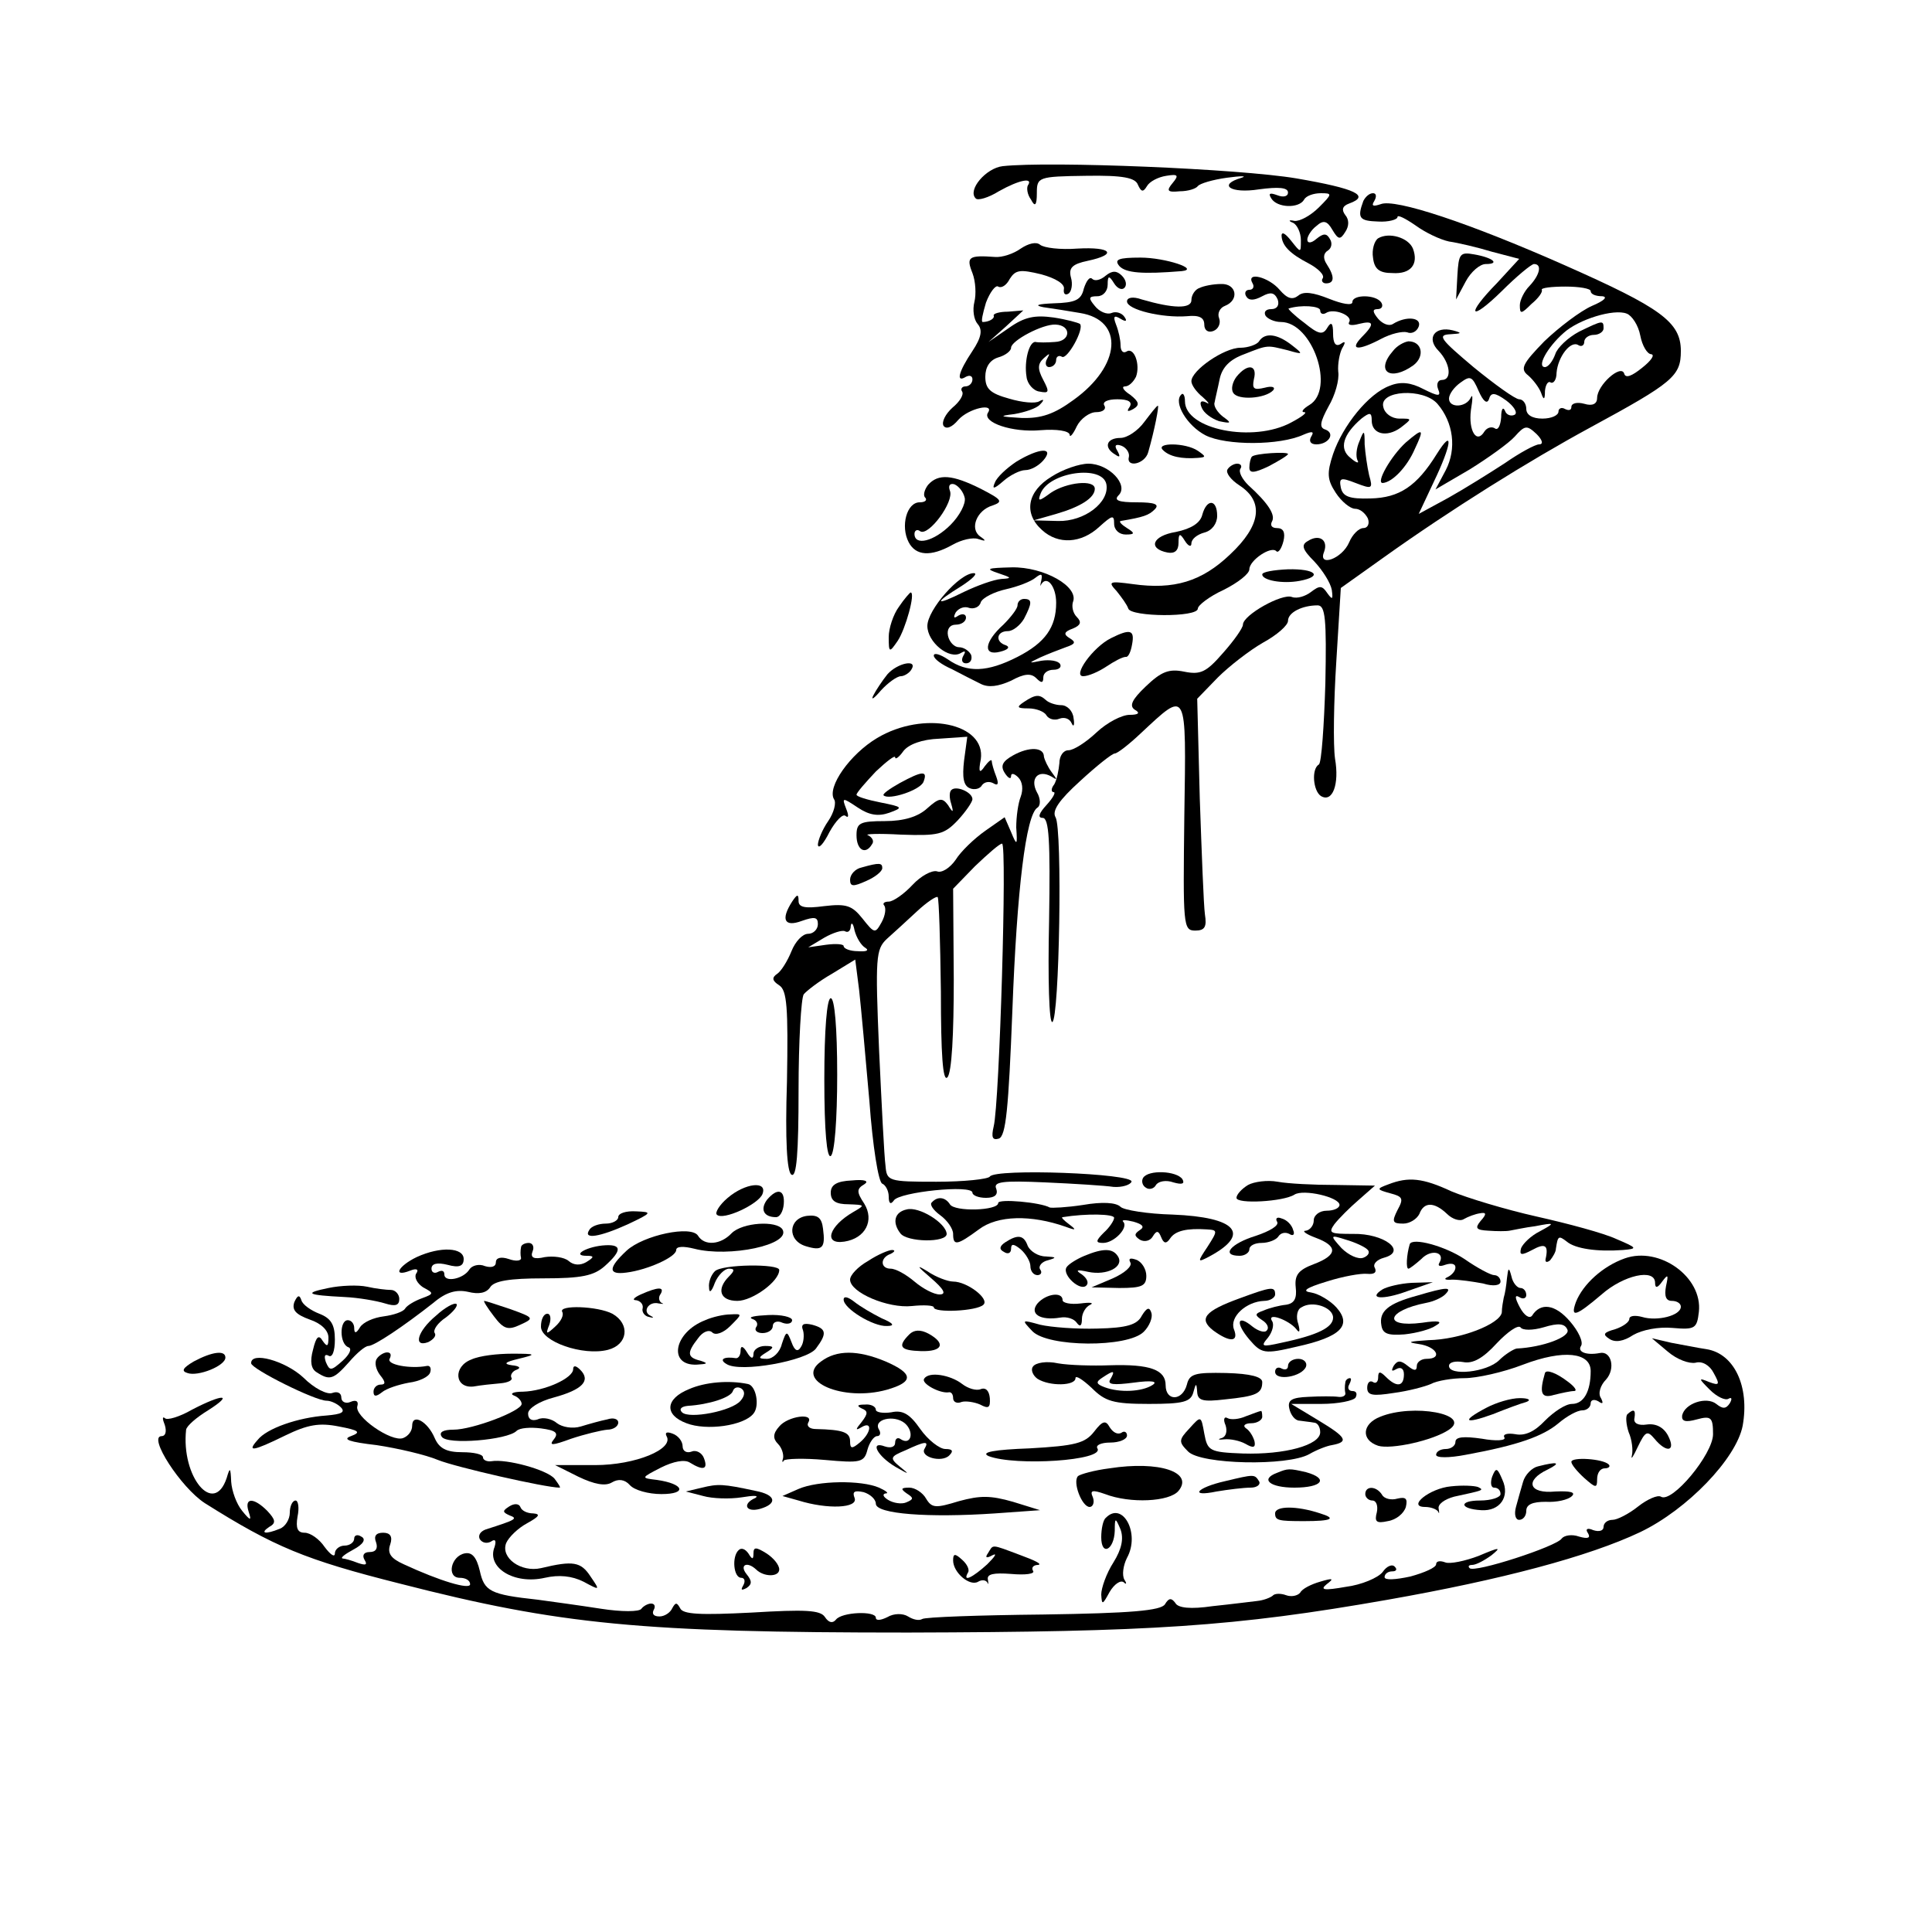 <?xml version="1.0" standalone="no"?>
<!DOCTYPE svg PUBLIC "-//W3C//DTD SVG 20010904//EN"
 "http://www.w3.org/TR/2001/REC-SVG-20010904/DTD/svg10.dtd">
<svg version="1.0" xmlns="http://www.w3.org/2000/svg"
 width="300pt" height="300pt" viewBox="0 0 300 300"
 preserveAspectRatio="xMidYMid meet">
<g transform="translate(0,300) scale(0.1,-0.1)"
fill="#000000" stroke="none">
<path d="M1557 2742 c-26 -3 -55 -37 -42 -50 3 -4 20 1 36 11 32 18 54 22 45
9 -2 -4 -1 -14 5 -22 6 -12 9 -9 9 10 0 25 2 26 76 27 58 1 77 -3 81 -14 5
-11 8 -12 14 -2 4 7 17 14 30 16 18 3 20 1 10 -11 -10 -12 -9 -15 11 -13 13 0
25 4 28 8 3 4 23 10 45 13 22 3 32 3 23 0 -38 -11 -17 -25 27 -18 30 4 45 3
45 -5 0 -6 -7 -8 -17 -4 -11 4 -14 3 -9 -5 9 -15 43 -16 51 -2 3 6 15 10 26
10 18 0 18 -1 -3 -22 -13 -13 -30 -22 -38 -21 -9 2 -10 0 -2 -3 6 -3 12 -15
12 -27 0 -20 0 -20 -15 -1 -8 10 -14 15 -15 9 0 -16 13 -29 42 -44 15 -8 25
-18 22 -23 -3 -4 0 -8 5 -8 13 0 14 10 1 30 -6 9 -5 17 2 21 6 4 7 12 3 18 -5
9 -10 9 -21 0 -8 -7 -14 -7 -14 -1 0 5 6 15 14 21 11 10 17 8 25 -6 9 -15 12
-16 20 -3 6 9 6 19 0 26 -6 8 -5 14 6 18 33 12 11 23 -82 39 -89 15 -382 27
-456 19z"/>
<path d="M2117 2688 c-10 -27 -6 -31 23 -32 16 -1 30 3 30 7 0 4 12 -2 28 -13
15 -11 38 -22 52 -25 14 -2 44 -9 67 -16 l42 -11 -34 -37 c-50 -51 -43 -62 7
-13 23 23 46 42 50 42 13 0 9 -17 -7 -34 -8 -8 -15 -22 -15 -30 0 -14 2 -14
18 2 11 9 18 19 16 22 -1 3 15 5 37 5 21 0 39 -3 39 -7 0 -5 8 -8 18 -8 9 -1
3 -7 -16 -15 -18 -8 -51 -33 -74 -55 -34 -35 -38 -43 -25 -53 8 -7 17 -19 20
-27 4 -12 6 -11 6 3 1 10 5 16 9 13 4 -2 9 4 9 15 2 25 22 51 34 43 5 -3 9 0
9 5 0 6 7 11 15 11 8 0 15 5 15 10 0 13 -1 13 -38 -5 -17 -9 -34 -25 -37 -35
-4 -11 -11 -20 -16 -20 -13 0 3 30 29 53 23 21 78 38 98 30 8 -3 18 -18 21
-34 3 -16 11 -29 17 -29 6 -1 0 -10 -14 -21 -16 -13 -26 -17 -28 -9 -5 15 -42
-18 -42 -38 0 -9 -7 -13 -20 -9 -11 3 -20 1 -20 -5 0 -5 -4 -6 -10 -3 -5 3
-10 1 -10 -4 0 -6 -11 -11 -25 -11 -16 0 -25 6 -25 15 0 8 -5 15 -11 15 -6 0
-38 23 -71 50 -51 43 -57 50 -36 51 18 1 19 2 4 6 -28 7 -42 -12 -22 -32 18
-19 21 -45 5 -45 -6 0 -9 -6 -6 -14 5 -12 1 -12 -23 0 -19 10 -35 12 -52 5
-33 -12 -73 -62 -88 -106 -10 -30 -9 -40 4 -60 9 -14 23 -25 30 -25 8 0 16 -7
20 -15 3 -8 0 -15 -7 -15 -7 0 -17 -10 -22 -22 -11 -26 -49 -39 -39 -15 7 19
-8 28 -25 17 -11 -6 -9 -13 10 -32 13 -14 25 -33 27 -44 2 -15 1 -16 -7 -5 -8
12 -12 12 -25 2 -9 -7 -22 -11 -30 -8 -15 6 -76 -28 -76 -43 0 -5 -14 -25 -31
-44 -26 -30 -35 -34 -60 -29 -24 5 -36 0 -60 -23 -21 -20 -26 -30 -17 -36 9
-5 6 -8 -8 -8 -12 0 -35 -12 -51 -27 -17 -16 -36 -28 -44 -28 -8 0 -14 -9 -14
-20 -1 -11 -4 -26 -8 -33 -5 -6 -5 -12 -1 -12 4 0 -1 -9 -11 -20 -12 -13 -14
-20 -6 -20 10 0 12 -36 10 -160 -2 -90 0 -159 5 -157 11 4 16 301 5 318 -6 10
6 27 38 56 26 24 50 43 54 43 4 0 22 14 40 31 73 68 71 72 68 -128 -2 -170 -2
-178 17 -178 15 0 18 6 15 25 -2 14 -5 95 -8 180 l-4 155 32 33 c17 17 49 42
70 54 22 12 39 27 39 34 0 13 22 24 46 24 12 0 14 -21 12 -121 -2 -66 -6 -123
-10 -126 -12 -7 -9 -41 3 -49 18 -11 29 18 22 58 -3 21 -2 89 2 151 l7 114 66
47 c105 75 227 151 321 202 129 70 141 80 141 119 0 45 -31 67 -180 133 -149
66 -264 104 -286 95 -12 -4 -15 -3 -10 5 4 7 3 12 -2 12 -6 0 -12 -6 -15 -12z
m195 -308 c3 11 9 11 27 -2 12 -9 18 -19 13 -22 -6 -3 -13 0 -15 6 -3 7 -6 3
-6 -10 -1 -13 -5 -21 -10 -17 -5 3 -12 1 -16 -5 -12 -20 -25 1 -21 33 3 18 3
26 0 20 -7 -16 -34 -17 -34 -2 0 7 8 18 18 25 15 11 18 10 28 -13 7 -16 13
-21 16 -13z m-80 -7 c25 -29 30 -70 13 -103 l-16 -30 53 31 c29 18 61 41 70
51 16 18 19 18 34 4 9 -9 11 -16 4 -16 -6 0 -30 -13 -53 -29 -23 -15 -63 -40
-88 -54 l-46 -25 23 49 c28 58 32 87 5 44 -31 -50 -58 -68 -103 -69 -33 -1
-43 3 -46 17 -3 15 0 16 23 7 26 -10 27 -9 21 12 -3 13 -6 34 -7 48 0 23 -1
23 -8 5 -5 -11 -6 -24 -3 -30 3 -5 -2 -4 -11 4 -18 14 -12 36 17 61 13 10 16
10 16 -3 0 -21 23 -27 45 -11 18 14 18 14 -2 14 -12 0 -23 8 -25 18 -7 26 62
30 84 5z"/>
<path d="M2183 2313 c-23 -21 -47 -63 -36 -63 15 1 38 25 50 53 15 32 13 33
-14 10z"/>
<path d="M2140 2630 c-6 -4 -10 -18 -8 -30 2 -18 10 -24 30 -24 29 -2 41 14
32 38 -7 17 -37 26 -54 16z"/>
<path d="M1585 2614 c-11 -8 -29 -14 -40 -13 -41 3 -45 0 -35 -25 5 -13 6 -33
3 -45 -3 -12 -1 -27 5 -34 8 -9 6 -21 -8 -42 -22 -33 -26 -50 -10 -40 6 3 10
1 10 -4 0 -6 -5 -11 -11 -11 -5 0 -8 -4 -5 -8 3 -5 -4 -16 -15 -25 -11 -10
-17 -22 -14 -28 4 -6 13 -3 23 9 16 18 57 27 46 11 -9 -15 38 -31 82 -27 25 2
44 -1 45 -7 0 -5 5 0 11 13 6 12 20 22 30 22 11 0 16 5 13 10 -4 6 5 10 20 10
17 0 24 -4 19 -12 -5 -7 -3 -8 6 -3 10 6 9 11 -5 22 -11 7 -14 13 -8 13 6 0
13 7 17 15 7 19 -3 47 -15 39 -5 -3 -9 1 -9 10 0 8 -3 22 -7 32 -5 13 -3 15 7
9 8 -5 11 -4 6 3 -4 6 -13 9 -20 6 -7 -3 -19 2 -26 11 -10 12 -10 15 4 15 9 0
16 8 16 18 0 14 2 15 10 2 5 -8 12 -11 16 -7 4 4 3 12 -4 19 -8 8 -15 8 -25 0
-8 -7 -17 -9 -21 -5 -4 4 -9 -3 -13 -15 -4 -18 -13 -22 -47 -23 -24 -1 -31 -3
-16 -6 14 -2 40 -6 57 -9 69 -11 64 -82 -10 -135 -30 -22 -50 -29 -81 -28 -34
2 -36 3 -11 6 17 3 35 9 40 15 7 7 6 9 -1 5 -6 -4 -27 -2 -47 4 -29 8 -37 15
-37 34 0 15 7 26 20 30 11 3 20 10 20 15 0 11 49 37 69 36 25 -1 24 -26 -1
-27 -12 -1 -26 -1 -30 0 -10 1 -18 -30 -14 -54 1 -11 11 -22 20 -23 15 -3 16
-1 6 18 -9 17 -9 25 1 34 9 8 10 8 5 -1 -4 -7 -2 -13 3 -13 6 0 11 5 11 11 0
5 4 8 9 5 8 -5 35 43 28 51 -3 2 -21 7 -41 10 -29 4 -45 1 -69 -16 l-32 -22
27 24 27 25 -24 -2 c-13 0 -23 -3 -22 -6 2 -5 -8 -10 -17 -10 -3 0 0 13 5 30
6 16 15 28 19 25 5 -3 13 2 18 12 9 14 16 15 49 7 22 -6 37 -15 35 -23 -1 -7
2 -10 7 -7 5 3 7 15 4 25 -4 15 2 21 26 26 47 10 37 22 -16 19 -26 -2 -52 1
-58 6 -6 5 -18 2 -30 -6z"/>
<path d="M2263 2572 l-2 -37 15 28 c8 15 22 27 31 27 23 0 11 10 -18 15 -22 4
-24 1 -26 -33z"/>
<path d="M1738 2587 c10 -11 36 -13 97 -8 29 3 -26 21 -64 21 -35 0 -41 -3
-33 -13z"/>
<path d="M1945 2560 c3 -5 1 -10 -5 -10 -6 0 -8 -5 -5 -10 4 -7 12 -7 25 0 13
7 19 6 24 -5 3 -9 -1 -15 -10 -15 -8 0 -12 -4 -9 -10 3 -5 14 -10 24 -10 49 0
85 -105 44 -129 -10 -6 -13 -11 -8 -11 6 0 -3 -7 -20 -16 -59 -32 -165 -11
-165 33 0 9 -3 14 -6 10 -12 -12 9 -48 38 -63 32 -16 115 -16 152 1 14 6 17 5
12 -3 -4 -7 -1 -12 8 -12 19 0 30 17 14 23 -10 3 -8 12 5 36 10 17 17 41 15
54 -1 12 2 28 6 36 6 10 5 12 -2 7 -8 -5 -12 1 -12 16 0 17 -3 19 -9 9 -7 -12
-14 -10 -36 8 -15 11 -26 22 -24 22 19 6 49 4 49 -3 0 -5 4 -7 9 -4 12 8 42
-4 36 -14 -3 -5 4 -6 15 -3 24 6 25 0 4 -21 -19 -20 -5 -21 31 -2 15 8 33 12
40 10 7 -3 15 1 18 9 5 14 -19 17 -40 4 -6 -4 -16 0 -23 8 -9 11 -9 15 -1 15
7 0 9 5 6 10 -8 13 -45 13 -45 1 0 -6 -16 -3 -36 5 -25 10 -40 12 -48 5 -9 -7
-17 -5 -29 9 -17 20 -53 29 -42 10z"/>
<path d="M1863 2553 c-7 -2 -13 -11 -13 -19 0 -14 -29 -13 -77 1 -14 5 -23 3
-23 -3 0 -13 55 -26 93 -23 19 2 27 -2 27 -13 0 -9 6 -13 14 -10 8 3 12 12 9
20 -3 7 1 16 9 19 23 9 18 35 -6 34 -12 0 -27 -3 -33 -6z"/>
<path d="M1955 2470 c-3 -5 -17 -10 -29 -10 -25 0 -76 -35 -76 -52 0 -6 8 -17
18 -25 9 -8 11 -12 5 -8 -8 4 -11 1 -7 -8 3 -8 15 -17 27 -21 19 -4 20 -3 6 7
-9 7 -15 17 -13 22 1 6 5 22 8 37 4 18 16 30 38 38 38 15 35 14 68 6 24 -7 24
-6 6 8 -23 18 -42 20 -51 6z"/>
<path d="M2163 2455 c-28 -32 -4 -48 32 -22 18 14 13 37 -8 37 -7 -1 -18 -7
-24 -15z"/>
<path d="M1920 2415 c-6 -8 -9 -19 -5 -25 7 -12 50 -9 62 4 4 5 -2 7 -13 4
-17 -4 -20 -2 -17 13 6 23 -10 25 -27 4z"/>
<path d="M1777 2345 c-10 -14 -27 -25 -37 -25 -22 0 -27 -15 -8 -26 7 -5 8 -3
3 6 -5 8 -3 11 6 8 8 -3 13 -11 12 -17 -5 -18 25 -12 30 7 10 35 17 72 15 72
-2 0 -11 -12 -21 -25z"/>
<path d="M1806 2301 c10 -10 29 -14 54 -12 13 1 13 2 0 11 -19 13 -67 13 -54
1z"/>
<path d="M1578 2283 c-15 -10 -30 -24 -33 -32 -5 -11 -2 -11 13 2 10 9 26 17
34 17 9 0 21 7 28 15 18 21 -6 20 -42 -2z"/>
<path d="M1944 2291 c-2 -2 -4 -10 -4 -17 0 -9 7 -9 30 2 17 9 30 17 30 19 0
4 -51 1 -56 -4z"/>
<path d="M1633 2260 c-38 -23 -44 -57 -15 -83 25 -23 61 -21 89 5 20 18 23 19
23 5 0 -10 8 -17 18 -17 14 0 15 2 2 10 -8 5 -13 10 -10 11 36 6 44 9 53 18 8
8 0 11 -28 11 -28 0 -36 3 -28 11 16 16 -15 49 -47 49 -14 0 -40 -9 -57 -20z
m85 -12 c5 -28 -34 -58 -75 -57 l-38 1 35 10 c38 11 60 25 60 39 0 15 -44 10
-68 -6 -19 -14 -21 -14 -16 -1 13 33 96 45 102 14z"/>
<path d="M1906 2271 c-3 -5 5 -16 19 -25 38 -25 33 -62 -15 -107 -44 -42 -87
-55 -151 -46 -37 5 -39 4 -25 -11 8 -10 16 -21 18 -27 4 -13 108 -14 108 0 0
5 18 19 40 29 22 11 40 25 40 32 0 14 34 37 42 28 3 -3 8 4 11 16 3 13 0 20
-10 20 -8 0 -11 4 -8 10 6 10 -5 28 -37 57 -9 9 -15 20 -12 25 3 4 1 8 -5 8
-5 0 -12 -4 -15 -9z"/>
<path d="M1441 2247 c-6 -8 -8 -17 -4 -20 3 -4 -1 -7 -9 -7 -20 0 -30 -37 -17
-62 11 -21 34 -23 68 -4 14 8 32 12 40 9 12 -4 13 -3 3 4 -17 12 -5 41 19 48
17 6 15 9 -18 26 -44 22 -66 24 -82 6z m57 -20 c2 -9 -8 -28 -22 -42 -26 -26
-56 -33 -56 -14 0 5 4 8 9 4 13 -8 53 46 46 63 -3 8 0 12 7 10 7 -3 14 -12 16
-21z"/>
<path d="M1867 2201 c-3 -13 -17 -22 -41 -27 -37 -6 -44 -26 -13 -32 11 -2 17
3 17 15 0 15 2 16 10 3 5 -8 10 -10 10 -4 0 7 9 14 20 17 12 3 20 14 20 26 0
26 -16 27 -23 2z"/>
<path d="M1550 2110 c21 -7 22 -8 5 -9 -12 -1 -37 -10 -58 -20 -46 -23 -48
-18 -4 9 17 11 26 20 19 20 -22 0 -72 -57 -72 -82 0 -25 34 -53 52 -42 7 4 8
3 4 -4 -4 -7 -2 -12 4 -12 7 0 10 6 8 13 -3 6 -11 12 -19 12 -7 0 -15 8 -17
18 -2 10 3 17 12 17 9 0 16 5 16 11 0 5 -5 7 -12 3 -7 -5 -8 -3 -4 5 5 7 14
10 21 7 7 -2 16 1 18 9 3 7 21 16 39 20 18 4 39 12 46 18 9 7 11 6 9 -4 -2 -8
-2 -11 0 -6 9 14 23 -4 23 -29 0 -38 -17 -62 -60 -84 -47 -24 -78 -25 -108 -4
-12 8 -22 11 -22 6 0 -5 12 -14 28 -21 15 -8 35 -18 45 -23 12 -6 27 -4 47 5
20 11 31 12 39 4 8 -8 11 -8 11 1 0 7 7 12 16 12 8 0 13 4 10 9 -3 5 -16 7
-29 5 -20 -4 -21 -4 -2 5 11 5 29 12 40 16 15 5 16 8 6 14 -10 6 -9 10 5 15
12 5 14 10 6 18 -6 6 -8 16 -6 23 10 24 -45 55 -95 54 -38 -1 -42 -2 -21 -9z"/>
<path d="M1960 2108 c0 -9 31 -15 58 -10 37 7 25 19 -18 18 -22 -1 -40 -4 -40
-8z"/>
<path d="M1396 2058 c-9 -12 -16 -34 -16 -47 0 -25 1 -25 14 -6 12 18 28 75
20 75 -1 0 -10 -10 -18 -22z"/>
<path d="M1580 2060 c0 -5 -10 -18 -22 -30 -30 -27 -32 -49 -5 -42 12 3 16 7
9 10 -17 5 -15 22 3 22 8 0 19 9 25 19 13 25 13 31 0 31 -5 0 -10 -4 -10 -10z"/>
<path d="M1725 2009 c-28 -14 -60 -59 -43 -59 8 0 24 7 36 15 12 8 25 15 30
15 4 -1 8 8 10 20 4 22 -3 24 -33 9z"/>
<path d="M1378 1953 c-8 -10 -18 -25 -22 -33 -4 -8 1 -5 12 8 11 12 25 22 31
22 5 0 13 5 16 10 11 17 -21 11 -37 -7z"/>
<path d="M1590 1910 c-12 -8 -11 -10 7 -10 12 0 25 -5 28 -11 4 -6 13 -8 20
-5 8 3 16 0 19 -7 3 -7 5 -3 3 8 -1 11 -10 20 -19 20 -9 0 -20 4 -24 8 -10 9
-16 9 -34 -3z"/>
<path d="M1362 1854 c-42 -25 -78 -76 -67 -95 4 -5 0 -21 -9 -34 -9 -13 -16
-30 -16 -37 1 -7 9 2 18 20 10 18 21 29 25 25 5 -4 5 1 1 11 -7 18 -6 18 18 2
18 -12 32 -14 49 -8 22 8 21 9 -14 16 -20 4 -37 9 -37 12 0 3 14 19 30 36 17
16 30 26 30 22 0 -4 6 0 13 10 8 10 28 18 56 19 l43 3 -5 -37 c-3 -26 -1 -39
9 -43 7 -3 16 -1 19 5 4 5 11 6 17 3 8 -5 9 -1 5 10 -4 10 -7 21 -7 24 0 4 -5
0 -11 -8 -8 -12 -10 -9 -6 11 8 56 -89 76 -161 33z"/>
<path d="M1573 1827 c-16 -9 -20 -16 -13 -27 5 -8 10 -11 10 -5 0 5 5 4 11 -2
7 -7 8 -19 4 -30 -4 -10 -7 -31 -7 -48 2 -28 1 -29 -8 -7 l-10 23 -30 -21
c-17 -12 -38 -32 -46 -45 -9 -13 -22 -21 -29 -18 -8 2 -25 -7 -38 -21 -13 -14
-30 -26 -37 -26 -7 0 -10 -3 -7 -6 3 -4 2 -15 -4 -26 -10 -18 -11 -18 -30 6
-16 20 -25 23 -59 19 -30 -4 -40 -2 -40 8 0 11 -2 11 -10 -1 -18 -28 -12 -40
15 -30 20 7 25 6 25 -5 0 -8 -7 -15 -15 -15 -9 0 -20 -12 -26 -27 -6 -15 -16
-31 -22 -35 -9 -6 -8 -11 3 -18 12 -8 14 -33 12 -149 -3 -92 0 -141 7 -145 8
-5 11 34 11 131 0 76 4 143 8 149 4 5 23 20 44 32 l36 22 6 -47 c3 -27 10
-104 16 -173 5 -69 14 -126 20 -128 5 -2 10 -11 10 -20 0 -11 3 -13 8 -6 8 13
122 25 122 12 0 -4 9 -8 21 -8 14 0 19 5 16 14 -5 11 9 13 76 10 45 -2 93 -5
106 -7 13 -1 26 3 28 8 4 13 -212 21 -220 8 -3 -4 -40 -8 -83 -8 -75 0 -77 1
-79 25 -2 14 -6 95 -10 180 -6 143 -5 156 12 172 10 9 31 28 47 43 15 14 30
24 32 22 2 -2 4 -68 5 -147 0 -97 3 -140 10 -133 7 7 10 68 10 152 l-1 141 34
35 c20 19 38 35 42 35 8 0 -4 -403 -13 -439 -4 -17 -2 -22 8 -19 11 4 15 46
21 199 7 187 21 304 39 315 5 3 5 14 -1 24 -11 21 2 36 23 24 9 -6 9 -5 0 7
-6 8 -11 19 -12 24 0 15 -23 16 -48 2z m-229 -299 c6 -4 1 -6 -12 -5 -12 0
-22 4 -22 8 0 3 -12 4 -27 2 l-28 -4 25 15 c14 8 28 12 32 10 5 -3 9 1 9 8 1
7 4 4 6 -7 3 -11 10 -23 17 -27z"/>
<path d="M1397 1784 c-16 -9 -27 -17 -25 -19 8 -8 57 8 62 21 7 18 -2 17 -37
-2z"/>
<path d="M1477 1773 c-3 -3 -3 -12 0 -21 4 -14 3 -15 -5 -2 -9 12 -14 11 -32
-5 -14 -13 -36 -20 -66 -20 -39 0 -44 -3 -44 -22 0 -23 14 -31 24 -14 4 5 0
11 -6 14 -7 2 16 3 51 1 58 -2 67 0 88 22 13 14 23 29 23 33 0 11 -26 22 -33
14z"/>
<path d="M1338 1653 c-10 -2 -18 -11 -18 -19 0 -11 5 -11 25 -2 14 6 25 15 25
20 0 8 -4 9 -32 1z"/>
<path d="M1280 1324 c0 -81 4 -123 10 -119 6 4 10 57 10 126 0 73 -4 119 -10
119 -6 0 -10 -49 -10 -126z"/>
<path d="M1775 1171 c-3 -5 -1 -12 4 -15 5 -4 13 -2 16 4 4 6 16 8 27 4 14 -4
18 -2 14 5 -9 13 -53 15 -61 2z"/>
<path d="M1290 1148 c0 -13 8 -18 28 -18 25 -1 26 -1 7 -12 -38 -22 -47 -51
-14 -46 33 5 47 33 31 59 -12 18 -12 23 0 30 8 5 1 8 -19 6 -24 -1 -33 -7 -33
-19z"/>
<path d="M1938 1160 c-10 -6 -18 -15 -18 -20 0 -10 73 -6 90 5 14 9 70 -4 70
-16 0 -5 -9 -9 -20 -9 -11 0 -20 -7 -20 -15 0 -8 -6 -15 -12 -16 -7 0 -1 -5
15 -11 35 -13 34 -27 -3 -41 -24 -9 -30 -17 -28 -36 2 -17 -2 -25 -15 -27 -10
-1 -26 -5 -35 -9 -14 -5 -14 -7 -2 -15 8 -5 11 -12 7 -16 -3 -4 -13 -1 -22 6
-24 20 -27 6 -5 -20 19 -22 23 -23 74 -11 68 15 86 33 61 61 -9 10 -27 21 -39
23 -15 2 -9 7 24 17 25 8 53 13 63 12 11 -1 15 2 12 9 -4 6 3 13 14 16 37 10
0 38 -48 37 -35 0 -39 1 -29 15 7 9 24 26 38 38 l25 22 -61 1 c-34 0 -74 2
-90 5 -16 3 -37 0 -46 -5z m185 -100 c5 -4 2 -10 -6 -13 -8 -3 -23 4 -34 15
-18 20 -18 21 7 13 14 -4 29 -11 33 -15z m-53 -106 c0 -15 -23 -27 -80 -39
-31 -7 -33 -6 -21 8 7 9 10 21 6 26 -8 14 27 1 38 -13 5 -7 6 -3 3 8 -4 11 -2
23 5 26 17 11 49 0 49 -16z"/>
<path d="M2156 1161 c-19 -7 -19 -8 3 -14 19 -5 21 -8 11 -26 -9 -18 -8 -21 9
-21 10 0 21 7 25 15 7 19 23 19 43 0 8 -8 20 -12 26 -8 7 4 18 8 25 9 10 2 11
-1 1 -12 -9 -11 -7 -14 12 -15 13 -1 28 -1 33 0 6 1 24 5 40 7 31 6 31 5 7 -8
-14 -7 -26 -19 -29 -26 -3 -11 0 -12 17 -3 20 11 26 8 21 -14 -1 -5 2 -6 7 -2
4 5 9 13 9 18 3 20 4 21 17 11 13 -11 47 -16 87 -13 23 2 23 3 -10 17 -19 9
-75 24 -124 35 -49 11 -108 29 -132 39 -45 21 -67 23 -98 11z"/>
<path d="M1130 1140 c-13 -11 -20 -23 -17 -26 9 -10 65 16 71 32 8 21 -27 17
-54 -6z"/>
<path d="M1191 1137 c-11 -15 -5 -27 14 -27 6 0 11 9 12 20 2 23 -10 26 -26 7z"/>
<path d="M1447 1133 c-4 -3 2 -12 13 -20 11 -8 20 -21 20 -29 0 -19 6 -18 40
7 29 22 81 23 135 4 16 -6 17 -5 5 4 -8 6 -13 11 -10 11 37 6 80 5 80 -1 0 -4
-7 -15 -16 -23 -13 -13 -13 -16 -1 -16 17 0 40 24 31 33 -3 3 4 3 16 0 14 -4
18 -8 10 -13 -9 -6 -9 -9 0 -15 7 -4 16 -2 20 5 6 10 9 9 13 -1 4 -10 8 -11
14 -2 8 12 26 16 57 14 17 -1 17 -2 1 -27 -16 -24 -16 -25 3 -15 65 35 42 61
-57 65 -39 1 -76 7 -81 12 -7 7 -29 8 -58 3 -26 -4 -49 -5 -52 -4 -14 8 -80
14 -80 7 0 -12 -68 -14 -75 -2 -7 11 -19 13 -28 3z"/>
<path d="M1408 1122 c-19 -4 -23 -20 -10 -37 10 -14 72 -15 72 -1 -1 17 -43
43 -62 38z"/>
<path d="M960 1110 c0 -5 -9 -10 -19 -10 -11 0 -23 -4 -26 -10 -10 -15 16 -11
60 9 38 18 38 19 13 20 -16 1 -28 -3 -28 -9z"/>
<path d="M1253 1112 c-29 -4 -31 -38 -2 -47 26 -8 31 -3 27 27 -2 17 -8 22
-25 20z"/>
<path d="M1983 1103 c4 -6 -12 -15 -33 -22 -39 -12 -55 -31 -25 -31 8 0 15 5
15 10 0 6 9 10 19 10 11 0 23 5 26 10 4 6 11 7 17 4 6 -4 9 -1 6 6 -2 8 -10
16 -18 18 -7 3 -10 0 -7 -5z"/>
<path d="M1136 1085 c-17 -18 -42 -20 -52 -4 -10 17 -85 1 -111 -23 -29 -27
-29 -38 0 -34 32 4 77 24 77 35 0 6 12 6 28 2 54 -14 151 6 137 30 -9 14 -62
11 -79 -6z"/>
<path d="M1561 1071 c-9 -6 -10 -11 -2 -15 6 -4 11 -2 11 5 0 8 4 8 15 -1 8
-7 15 -19 15 -26 0 -8 5 -14 11 -14 5 0 8 4 4 9 -3 5 3 12 12 14 14 4 14 5 -3
6 -12 0 -24 8 -28 16 -6 17 -15 19 -35 6z"/>
<path d="M809 1063 c-1 -5 -1 -12 0 -16 1 -5 -8 -6 -19 -2 -12 4 -20 2 -20 -5
0 -7 -7 -9 -17 -6 -9 4 -20 1 -24 -5 -9 -15 -39 -21 -39 -8 0 6 -4 7 -10 4 -5
-3 -10 -1 -10 5 0 8 9 10 25 6 18 -5 25 -2 25 9 0 18 -36 20 -73 3 -29 -14
-38 -32 -10 -21 10 4 14 2 9 -5 -3 -6 2 -15 11 -21 17 -9 17 -10 -2 -17 -11
-4 -23 -11 -26 -16 -3 -5 -18 -10 -33 -12 -16 -2 -32 -9 -37 -17 -6 -10 -9
-10 -9 -1 0 6 -4 12 -10 12 -13 0 -13 -37 1 -42 6 -2 2 -11 -9 -21 -18 -16
-20 -16 -26 -2 -3 9 -2 13 4 10 6 -4 10 7 10 25 0 23 -6 33 -24 40 -13 5 -26
14 -28 21 -3 9 -6 8 -11 -3 -4 -12 2 -19 24 -27 18 -6 29 -17 29 -28 0 -14 -2
-15 -9 -5 -6 10 -10 7 -15 -14 -5 -18 -3 -30 6 -35 20 -13 26 -11 50 16 12 14
25 25 30 25 9 0 54 30 101 67 20 17 36 21 54 17 16 -4 28 -2 34 7 6 10 30 14
83 14 59 0 78 4 95 19 28 25 27 35 -4 32 -27 -3 -47 -16 -24 -16 12 0 12 -2
-1 -10 -9 -5 -19 -5 -27 2 -7 6 -24 8 -37 6 -17 -4 -23 -1 -19 9 3 7 0 13 -6
13 -6 0 -12 -3 -12 -7z"/>
<path d="M2189 1068 c-5 -17 -6 -38 -2 -38 2 0 11 7 20 15 15 16 38 11 28 -6
-3 -5 1 -6 9 -3 9 3 16 2 16 -4 0 -6 -6 -12 -12 -15 -7 -3 -4 -5 7 -4 11 0 32
-3 48 -6 16 -5 27 -3 27 3 0 5 -4 10 -10 10 -5 0 -26 11 -46 25 -30 20 -81 34
-85 23z"/>
<path d="M1348 1042 c-16 -9 -28 -22 -28 -29 0 -20 59 -45 96 -41 19 2 34 1
34 -2 0 -9 67 -6 77 4 10 9 -25 36 -47 36 -8 0 -27 7 -40 16 -18 11 -16 8 5
-10 21 -18 25 -26 14 -26 -9 0 -26 9 -39 20 -13 11 -29 20 -37 20 -16 0 -17
17 0 23 6 3 8 6 2 6 -5 0 -22 -7 -37 -17z"/>
<path d="M1684 1050 c-12 -5 -25 -13 -28 -18 -7 -12 22 -38 31 -28 4 4 1 11
-7 17 -11 7 -8 8 10 4 29 -6 56 8 46 24 -8 13 -23 13 -52 1z"/>
<path d="M2523 1046 c-34 -12 -65 -40 -76 -68 -9 -25 0 -22 40 12 34 30 83 41
83 18 0 -9 4 -8 11 2 9 12 10 11 6 -7 -3 -16 0 -23 9 -23 8 0 14 -4 14 -9 0
-14 -37 -23 -60 -16 -11 3 -20 2 -20 -3 0 -5 -10 -12 -22 -16 -18 -5 -20 -8
-9 -15 9 -6 22 -4 37 6 14 8 39 13 61 11 35 -3 38 -1 41 25 6 54 -61 102 -115
83z"/>
<path d="M1755 1040 c4 -6 -9 -17 -27 -25 l-33 -14 43 -1 c35 0 42 3 42 19 0
10 -7 22 -16 25 -9 3 -12 2 -9 -4z"/>
<path d="M1110 1026 c-6 -6 -10 -17 -9 -25 0 -10 4 -7 9 7 5 12 15 22 22 22 9
0 9 -3 0 -12 -20 -20 -14 -38 13 -38 23 0 65 30 65 48 0 10 -89 9 -100 -2z"/>
<path d="M2340 1015 c-1 -11 -3 -24 -5 -30 -1 -5 -3 -16 -3 -23 -3 -18 -64
-42 -114 -43 -30 -2 -35 -3 -15 -6 28 -4 38 -23 12 -23 -8 0 -15 -5 -15 -11 0
-8 -4 -8 -14 0 -11 9 -16 9 -22 0 -4 -8 -3 -9 4 -5 7 4 12 1 12 -8 0 -19 -11
-21 -28 -4 -9 9 -12 9 -12 -1 0 -7 -4 -10 -8 -7 -5 3 -9 -1 -9 -9 0 -12 9 -13
41 -8 23 3 49 10 58 14 9 5 33 9 52 9 19 0 60 9 91 21 63 24 105 19 105 -10 0
-32 -11 -51 -29 -51 -10 0 -28 -12 -42 -26 -16 -17 -31 -24 -46 -21 -12 2 -20
0 -17 -5 3 -5 -13 -6 -35 -2 -28 4 -41 3 -41 -5 0 -6 -7 -11 -15 -11 -8 0 -15
-4 -15 -9 0 -5 20 -5 46 0 82 15 120 29 144 49 13 11 29 20 37 20 7 0 13 5 13
11 0 5 5 7 12 3 7 -5 8 -3 4 5 -5 7 -1 20 8 29 15 17 8 45 -10 41 -21 -4 -35
2 -29 11 4 6 -4 23 -17 38 -23 27 -46 30 -59 9 -4 -5 -12 0 -19 13 -8 15 -8
20 -1 16 6 -4 11 -2 11 3 0 6 -4 11 -9 11 -5 0 -12 8 -14 18 -4 15 -5 14 -7
-3z m57 -76 c23 7 33 6 37 -4 4 -11 -38 -27 -79 -29 -5 -1 -18 -9 -27 -18 -19
-19 -78 -25 -78 -9 0 6 10 8 22 6 15 -3 31 6 52 29 17 18 33 29 37 25 3 -5 19
-5 36 0z"/>
<path d="M510 1000 c-39 -8 -34 -11 25 -14 22 -1 50 -6 63 -10 16 -5 22 -3 22
7 0 7 -6 14 -13 14 -7 0 -24 2 -37 5 -14 3 -41 2 -60 -2z"/>
<path d="M2147 998 c-24 -15 0 -17 38 -3 l40 14 -33 -1 c-18 -1 -38 -6 -45
-10z"/>
<path d="M995 990 c-11 -5 -14 -9 -7 -9 6 -1 11 -6 10 -12 -2 -6 3 -13 10 -14
7 -2 8 -1 2 2 -13 6 -3 23 13 19 7 -1 9 -1 4 1 -4 3 -5 9 -1 14 6 11 -4 11
-31 -1z"/>
<path d="M1925 984 c-55 -20 -64 -32 -41 -50 26 -19 40 -18 32 2 -7 19 19 43
47 44 9 0 17 5 17 10 0 13 -6 12 -55 -6z"/>
<path d="M2200 988 c-44 -12 -59 -24 -55 -46 2 -13 10 -16 36 -14 19 2 41 8
49 14 11 6 4 8 -22 4 -62 -8 -55 19 7 31 11 2 24 8 29 13 12 12 3 12 -44 -2z"/>
<path d="M1310 982 c0 -14 46 -42 67 -41 13 0 11 4 -8 12 -14 7 -33 18 -43 26
-9 7 -16 9 -16 3z"/>
<path d="M1611 976 c-13 -16 4 -27 35 -22 11 2 22 -2 26 -8 5 -7 8 -5 8 6 0 9
6 19 13 22 6 3 0 4 -15 2 -16 -2 -28 1 -28 5 0 14 -26 10 -39 -5z"/>
<path d="M677 957 c-29 -24 -36 -50 -12 -41 8 4 13 10 10 14 -3 5 5 16 17 24
12 9 19 18 17 21 -3 3 -18 -5 -32 -18z"/>
<path d="M767 956 c15 -20 22 -22 41 -13 22 10 21 11 -15 24 -21 7 -39 13 -41
13 -2 0 5 -11 15 -24z"/>
<path d="M873 963 c3 -5 -2 -15 -11 -23 -14 -13 -15 -12 -9 3 3 9 2 17 -3 17
-6 0 -10 -9 -10 -20 0 -23 65 -46 104 -36 31 8 35 40 7 56 -23 12 -84 14 -78
3z"/>
<path d="M1773 957 c-7 -14 -23 -19 -69 -20 -32 -1 -72 2 -89 6 -29 8 -29 8
-12 -10 24 -25 148 -26 173 -1 9 9 14 22 12 29 -3 10 -7 9 -15 -4z"/>
<path d="M1095 950 c-49 -19 -58 -71 -13 -69 17 1 18 2 6 6 -21 5 -22 12 -4
35 7 10 17 14 22 9 5 -5 17 -1 28 10 19 19 19 19 0 18 -10 0 -28 -4 -39 -9z"/>
<path d="M1168 952 c7 -2 10 -8 6 -13 -3 -5 2 -9 10 -9 9 0 16 5 16 11 0 6 7
9 15 5 8 -3 15 -1 15 4 0 5 -17 9 -37 8 -21 -1 -32 -3 -25 -6z"/>
<path d="M1247 934 c2 -7 1 -19 -3 -25 -5 -9 -10 -7 -15 7 -7 18 -8 18 -15 -3
-3 -13 -14 -23 -23 -23 -14 0 -14 2 -1 10 13 8 12 10 -2 10 -10 0 -18 -6 -18
-12 0 -9 -4 -8 -10 2 -6 10 -10 11 -10 3 0 -7 -3 -12 -7 -12 -19 3 -27 -2 -15
-9 21 -14 125 5 139 24 18 24 16 31 -6 37 -13 3 -18 1 -14 -9z"/>
<path d="M1412 928 c-19 -19 -14 -25 18 -26 34 -1 39 12 12 27 -13 7 -23 6
-30 -1z"/>
<path d="M2590 901 c14 -12 33 -19 43 -17 10 3 22 -4 28 -16 10 -18 9 -20 -7
-14 -17 7 -17 6 1 -12 11 -11 24 -17 29 -14 5 3 6 0 2 -7 -6 -9 -11 -9 -21 -1
-15 12 -49 1 -53 -18 -1 -9 5 -11 23 -6 22 6 25 3 25 -23 0 -31 -64 -108 -81
-97 -5 3 -21 -4 -35 -15 -15 -12 -33 -21 -40 -21 -8 0 -14 -5 -14 -11 0 -6 -7
-8 -16 -5 -9 4 -13 2 -8 -5 4 -7 0 -9 -14 -5 -11 4 -23 2 -27 -3 -7 -12 -136
-54 -143 -46 -3 3 -1 5 4 5 6 0 19 7 30 15 16 13 13 13 -20 -1 -21 -8 -45 -13
-52 -10 -8 3 -14 2 -14 -3 0 -5 -18 -13 -40 -19 -23 -5 -40 -6 -40 -1 0 5 5 9
12 9 6 0 8 3 4 7 -4 5 -13 1 -19 -8 -7 -9 -33 -20 -57 -23 -34 -6 -41 -5 -30
4 12 9 10 10 -10 4 -14 -4 -28 -11 -31 -17 -4 -5 -14 -7 -22 -4 -8 3 -18 3
-21 -1 -4 -3 -14 -7 -24 -8 -9 -1 -40 -5 -69 -8 -34 -5 -54 -3 -58 5 -6 8 -10
8 -16 -2 -6 -10 -53 -14 -189 -16 -99 -1 -184 -4 -188 -7 -5 -3 -14 -1 -22 4
-8 5 -22 5 -32 -1 -10 -5 -18 -6 -18 -1 0 11 -53 9 -62 -3 -5 -6 -11 -5 -17 4
-7 11 -31 12 -114 7 -79 -4 -107 -3 -111 7 -5 9 -7 9 -12 0 -3 -7 -12 -13 -20
-13 -9 0 -12 4 -9 10 3 5 2 10 -4 10 -5 0 -12 -4 -15 -8 -3 -5 -31 -5 -63 0
-32 5 -76 11 -98 14 -74 8 -83 13 -90 45 -5 21 -12 29 -23 27 -22 -4 -29 -38
-8 -38 9 0 16 -4 16 -10 0 -9 -47 5 -103 31 -20 9 -26 17 -21 31 4 12 0 18
-11 18 -11 0 -15 -5 -11 -15 3 -9 0 -15 -10 -15 -9 0 -12 -5 -8 -12 5 -8 2 -9
-10 -5 -10 4 -21 7 -24 7 -4 1 4 7 17 14 15 8 20 16 12 20 -6 4 -11 2 -11 -3
0 -6 -7 -11 -15 -11 -8 0 -15 -6 -15 -12 0 -7 -7 -2 -16 10 -8 12 -22 22 -31
22 -11 0 -14 7 -11 25 3 14 1 25 -3 25 -5 0 -9 -9 -9 -19 0 -10 -7 -22 -16
-25 -22 -9 -31 -7 -16 3 11 6 10 11 -3 25 -21 21 -36 21 -29 -1 5 -15 3 -15
-10 1 -9 11 -16 31 -17 45 -1 23 -2 23 -7 6 -20 -60 -71 2 -63 75 1 6 16 19
34 30 41 26 23 26 -25 1 -19 -11 -39 -17 -42 -13 -4 3 -4 -1 0 -11 3 -10 1
-17 -5 -17 -22 0 30 -80 67 -104 108 -68 156 -88 303 -125 249 -64 376 -76
789 -76 378 1 506 9 745 51 176 31 312 67 392 105 73 35 149 114 159 165 11
61 -13 112 -56 119 -14 2 -38 7 -55 10 l-30 7 25 -21z"/>
<path d="M301 886 c-17 -10 -20 -15 -10 -18 16 -6 59 11 59 24 0 12 -21 9 -49
-6z"/>
<path d="M585 890 c-4 -6 -1 -17 5 -25 9 -11 9 -15 1 -15 -6 0 -11 -5 -11 -11
0 -8 4 -8 13 -1 7 6 26 12 42 15 16 2 31 9 33 16 2 6 0 11 -5 10 -26 -5 -63 2
-58 11 3 6 2 10 -4 10 -5 0 -13 -5 -16 -10z"/>
<path d="M732 889 c-29 -11 -26 -45 3 -42 11 2 30 4 42 5 12 1 20 5 17 9 -2 4
2 10 8 12 8 3 4 6 -7 7 -14 2 -11 5 10 10 29 7 28 8 -10 8 -22 0 -50 -3 -63
-9z"/>
<path d="M1275 886 c-42 -30 34 -63 102 -44 42 12 42 25 -2 44 -43 18 -76 18
-100 0z"/>
<path d="M390 883 c1 -9 99 -58 117 -58 7 0 17 -5 22 -10 8 -8 1 -11 -22 -13
-44 -3 -93 -20 -107 -38 -17 -19 -8 -18 43 7 35 17 53 20 83 14 32 -6 35 -9
19 -15 -14 -5 -3 -9 40 -14 33 -5 76 -15 95 -23 27 -11 167 -43 189 -43 2 0
-2 6 -8 14 -12 14 -75 31 -98 27 -7 -1 -13 2 -13 6 0 5 -15 8 -32 8 -25 0 -36
6 -43 22 -11 26 -35 39 -35 19 0 -8 -6 -16 -14 -19 -18 -7 -77 34 -71 50 2 7
-2 10 -11 6 -7 -3 -14 0 -14 7 0 7 -6 10 -14 7 -8 -3 -28 7 -45 24 -28 26 -82
41 -81 22z"/>
<path d="M1604 878 c-4 -5 0 -14 7 -19 19 -12 59 -11 59 1 0 5 11 -2 25 -15
21 -21 33 -25 89 -25 53 0 65 3 69 18 4 15 5 15 6 0 1 -13 9 -15 43 -11 49 5
58 9 58 27 0 8 -18 13 -56 14 -48 1 -57 -1 -61 -18 -7 -26 -33 -26 -33 -1 0
24 -24 33 -87 31 -26 -1 -63 0 -80 3 -18 4 -35 1 -39 -5z m120 -20 c-5 -8 5
-9 36 -5 29 4 39 2 29 -4 -16 -10 -50 -12 -74 -3 -13 5 -14 8 -3 15 18 12 20
11 12 -3z"/>
<path d="M2000 879 c0 -5 -4 -7 -10 -4 -5 3 -10 1 -10 -5 0 -15 42 -8 48 8 2
6 -3 12 -12 12 -9 0 -16 -5 -16 -11z"/>
<path d="M890 874 c0 -14 -44 -34 -78 -35 -15 0 -21 -3 -14 -6 6 -2 12 -8 12
-13 0 -11 -76 -40 -106 -40 -16 0 -23 -4 -18 -11 8 -13 102 -5 116 9 5 5 22 6
38 4 23 -3 28 -7 20 -17 -8 -10 -3 -10 27 1 21 7 46 13 56 14 9 0 17 5 17 11
0 6 -8 8 -17 5 -10 -2 -28 -7 -41 -11 -13 -4 -29 -1 -37 5 -8 7 -22 10 -30 6
-9 -3 -15 0 -15 9 0 8 17 19 40 25 44 12 58 26 41 43 -7 7 -11 7 -11 1z"/>
<path d="M1435 859 c-5 -7 24 -23 38 -21 4 1 7 -3 7 -9 0 -6 6 -9 13 -6 6 2
20 0 29 -4 13 -7 16 -5 15 10 -1 11 -6 17 -14 14 -7 -3 -20 1 -29 8 -18 14
-52 20 -59 8z"/>
<path d="M2399 868 c-9 -31 -6 -40 14 -34 12 3 26 6 31 6 6 0 1 7 -10 15 -17
13 -33 19 -35 13z"/>
<path d="M1070 843 c-37 -15 -39 -40 -4 -53 31 -12 89 -4 104 15 10 12 4 44
-9 46 -29 6 -66 3 -91 -8z m80 -18 c-13 -16 -80 -29 -91 -18 -5 5 -1 9 9 10
33 2 67 13 70 23 2 6 8 7 13 4 6 -4 6 -11 -1 -19z"/>
<path d="M2089 853 c-1 -5 -1 -12 0 -16 1 -4 -4 -7 -11 -6 -7 1 -28 1 -46 0
-26 -1 -33 -5 -30 -18 2 -10 9 -19 16 -19 6 -1 17 -2 22 -3 6 0 10 -7 10 -15
0 -20 -55 -35 -120 -33 -52 2 -55 4 -60 31 -5 28 -5 28 -23 8 -17 -18 -17 -21
-2 -36 20 -20 154 -23 188 -4 12 7 28 13 35 14 27 5 23 12 -20 38 l-43 26 47
0 c26 0 50 5 53 10 3 6 1 10 -5 10 -6 0 -8 5 -5 10 3 6 4 10 1 10 -3 0 -7 -3
-7 -7z"/>
<path d="M2308 814 c-40 -21 -34 -26 10 -10 20 8 44 17 52 19 8 3 4 6 -10 6
-14 0 -37 -7 -52 -15z"/>
<path d="M1338 813 c10 -4 10 -8 0 -21 -10 -12 -10 -14 0 -8 17 10 15 -9 -3
-24 -12 -10 -15 -10 -15 2 0 14 -11 18 -53 19 -9 0 -15 4 -12 10 10 16 -32 10
-45 -6 -10 -11 -10 -19 -2 -27 6 -6 9 -16 8 -22 -2 -6 -1 -8 1 -4 2 3 31 4 64
1 55 -5 61 -4 66 16 3 11 10 21 15 21 5 0 6 5 3 10 -10 16 23 24 40 10 15 -13
10 -35 -6 -25 -5 4 -9 1 -9 -5 0 -7 -7 -9 -16 -6 -24 9 -12 -15 17 -32 21 -12
22 -12 7 0 -17 14 -16 16 8 26 30 14 37 15 30 3 -9 -13 26 -23 38 -11 7 7 5
10 -6 10 -9 0 -27 14 -39 31 -16 23 -27 30 -45 26 -13 -2 -24 0 -24 4 0 5 -8
9 -17 8 -12 0 -13 -2 -5 -6z"/>
<path d="M1935 801 c-11 -5 -24 -6 -29 -3 -5 3 -7 -2 -3 -11 3 -9 1 -18 -6
-20 -7 -2 -5 -3 4 -2 9 1 24 -2 33 -7 12 -7 16 -6 14 4 -2 7 -7 16 -13 20 -6
4 -2 8 8 8 9 0 17 5 17 10 0 6 -1 10 -2 9 -2 0 -12 -4 -23 -8z"/>
<path d="M2143 800 c-28 -11 -30 -36 -3 -45 20 -6 85 8 110 25 36 24 -56 41
-107 20z"/>
<path d="M2527 804 c-3 -3 -2 -16 2 -28 5 -11 7 -28 5 -36 -2 -8 2 -2 9 13 12
25 15 26 26 13 19 -23 34 -20 21 5 -7 13 -19 19 -33 17 -13 -2 -21 2 -19 10 2
13 -1 15 -11 6z"/>
<path d="M1699 777 c-14 -18 -29 -22 -100 -26 -55 -2 -77 -6 -64 -12 42 -16
181 -7 169 12 -3 5 6 9 20 9 14 0 26 5 26 11 0 5 -4 8 -9 4 -6 -3 -13 1 -18 9
-6 11 -11 10 -24 -7z"/>
<path d="M1035 770 c12 -20 -48 -45 -111 -45 l-62 0 36 -18 c25 -12 42 -15 52
-9 10 6 20 5 28 -4 7 -8 29 -14 49 -14 41 0 35 16 -7 22 -25 3 -25 3 6 19 20
10 37 13 45 8 21 -13 29 -11 22 7 -3 8 -12 13 -19 10 -8 -3 -14 1 -14 8 0 8
-7 17 -16 20 -8 3 -12 2 -9 -4z"/>
<path d="M2440 730 c0 -4 9 -15 20 -25 18 -16 20 -16 20 -2 0 10 5 17 12 17 6
0 9 3 6 6 -9 9 -58 12 -58 4z"/>
<path d="M1723 720 c-24 -3 -45 -9 -49 -12 -9 -9 6 -48 18 -48 5 0 8 7 5 15
-5 11 -1 12 19 5 39 -15 100 -12 114 5 24 29 -30 47 -107 35z"/>
<path d="M2388 723 c-9 -2 -20 -13 -23 -24 -3 -10 -8 -28 -11 -39 -3 -11 -1
-20 5 -20 6 0 11 6 11 14 0 10 10 14 30 14 17 -1 35 3 41 9 6 6 -3 8 -26 7
-41 -4 -48 17 -12 34 22 11 16 13 -15 5z"/>
<path d="M1983 713 c-27 -10 -11 -23 27 -23 43 0 54 14 18 24 -26 6 -28 6 -45
-1z"/>
<path d="M2317 707 c-3 -9 -2 -17 3 -17 6 0 10 -4 10 -10 0 -5 -14 -10 -32
-10 -33 0 -32 -13 2 -15 29 -2 45 21 33 47 -8 19 -10 20 -16 5z"/>
<path d="M1902 700 c-44 -10 -56 -25 -13 -16 18 3 42 6 53 6 10 0 16 5 13 10
-7 11 -7 11 -53 0z"/>
<path d="M1090 690 l-25 -6 27 -7 c14 -4 41 -5 60 -2 18 3 27 3 21 -1 -21 -9
-15 -23 7 -17 28 8 25 22 -7 28 -51 11 -58 11 -83 5z"/>
<path d="M1240 688 l-25 -11 25 -7 c45 -14 93 -12 87 4 -4 10 0 12 14 9 10 -3
19 -11 19 -18 0 -16 82 -22 185 -15 l70 5 -42 13 c-35 10 -51 10 -84 1 -36
-11 -42 -11 -51 4 -5 9 -17 17 -26 17 -13 0 -14 -2 -4 -9 11 -7 11 -9 -1 -14
-7 -3 -20 -1 -28 4 -8 5 -9 9 -4 10 6 0 1 4 -10 9 -28 12 -95 11 -125 -2z"/>
<path d="M2253 692 c-33 -3 -69 -32 -40 -32 8 0 17 -3 20 -7 2 -5 2 -2 1 4 -2
7 9 15 24 19 46 10 47 10 37 15 -6 2 -24 3 -42 1z"/>
<path d="M2120 680 c0 -5 5 -10 11 -10 6 0 9 -8 7 -18 -4 -15 -1 -18 17 -14
13 2 25 12 28 22 3 13 0 16 -13 13 -10 -3 -21 0 -24 6 -9 14 -26 14 -26 1z"/>
<path d="M791 661 c-11 -7 -11 -9 0 -14 14 -5 10 -7 -37 -22 -8 -3 -12 -9 -9
-15 4 -6 11 -7 17 -4 7 5 9 2 6 -8 -13 -32 30 -59 78 -48 22 5 42 3 60 -6 26
-14 26 -14 11 8 -15 23 -27 25 -77 13 -31 -7 -63 16 -54 39 4 9 18 23 33 31
18 10 21 14 9 15 -9 0 -18 4 -20 10 -2 5 -9 6 -17 1z"/>
<path d="M1980 650 c0 -11 5 -12 45 -12 43 0 51 4 25 12 -36 12 -70 12 -70 0z"/>
<path d="M1717 643 c-4 -3 -7 -17 -7 -30 0 -30 20 -20 21 10 0 21 1 21 9 2 5
-14 2 -30 -11 -51 -11 -17 -19 -40 -19 -50 1 -17 2 -16 13 4 7 12 17 19 22 15
4 -4 5 -2 1 4 -4 7 -2 22 4 34 21 38 -7 89 -33 62z"/>
<path d="M1147 593 c-11 -10 -8 -43 4 -43 5 0 7 -5 3 -12 -4 -7 -3 -8 5 -4 9
6 9 11 0 22 -11 14 1 20 15 7 12 -12 36 -12 36 0 0 7 -9 18 -20 25 -16 10 -20
10 -20 0 0 -10 -2 -10 -8 0 -5 7 -11 9 -15 5z"/>
<path d="M1534 588 c-5 -7 -2 -8 7 -3 8 4 4 -2 -8 -14 -22 -20 -39 -29 -30
-13 3 4 -1 13 -9 20 -11 10 -14 10 -14 -1 0 -19 26 -41 39 -33 5 3 11 3 14 -1
2 -5 2 -2 1 4 -2 9 9 11 36 9 22 -2 38 0 34 5 -3 5 1 9 8 9 7 1 -5 7 -27 15
-48 18 -42 17 -51 3z"/>
</g>
</svg>

